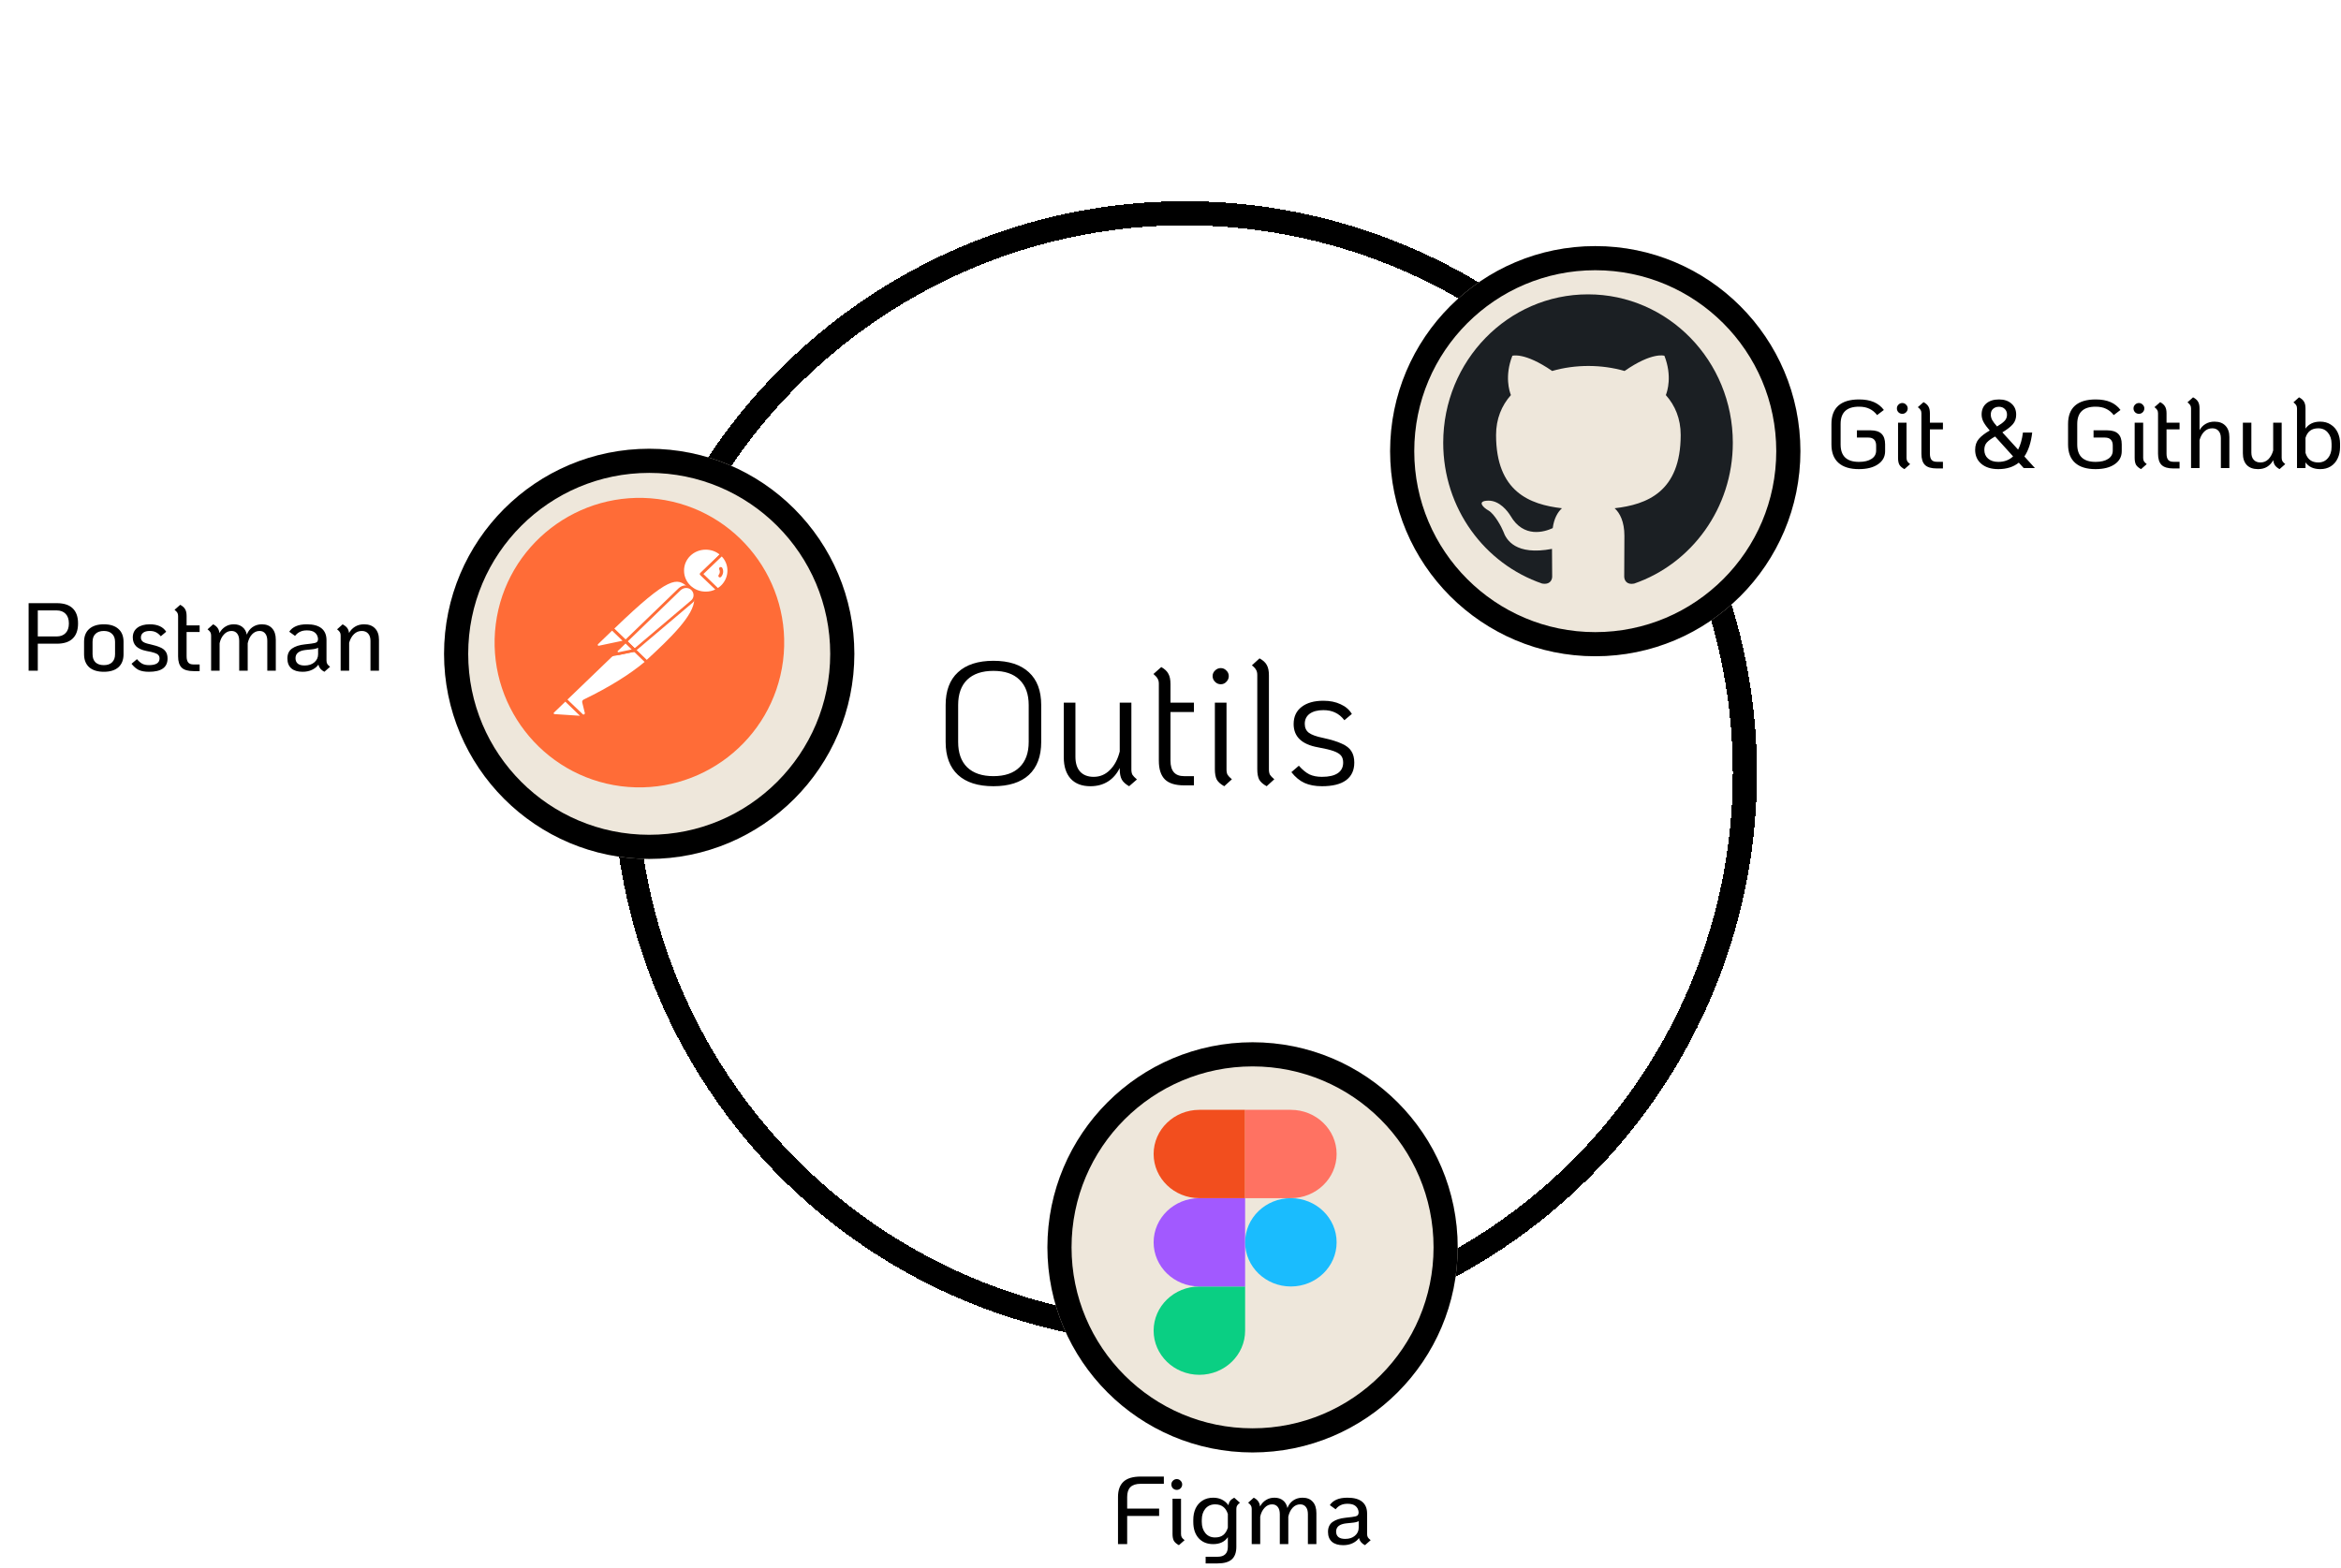 <svg width="485" height="325" viewBox="0 0 485 325" fill="none" xmlns="http://www.w3.org/2000/svg">
<g filter="url(#filter0_d_146_38)">
<circle cx="240.5" cy="154.201" r="116" stroke="black" stroke-width="5" shape-rendering="crispEdges"/>
</g>
<g filter="url(#filter1_d_146_38)">
<circle cx="132.5" cy="133.5" r="42.5" fill="#EEE7DB"/>
<circle cx="132.5" cy="133.5" r="40" stroke="black" stroke-width="5"/>
</g>
<path d="M162.224 136.986C164.323 120.549 152.715 105.522 136.308 103.422C119.901 101.323 104.814 112.931 102.714 129.338C100.615 145.745 112.223 160.802 128.63 162.932C145.067 165.031 160.094 153.423 162.224 136.986Z" fill="#FF6C37"/>
<path d="M142.907 121.599L130.37 133.705L126.835 130.291C139.164 118.386 140.382 119.419 142.907 121.599Z" fill="white"/>
<path d="M130.37 133.991C130.281 133.991 130.222 133.963 130.162 133.905L126.597 130.492C126.479 130.377 126.479 130.205 126.597 130.09C139.134 117.984 140.441 119.132 143.085 121.427C143.145 121.484 143.174 121.541 143.174 121.628C143.174 121.714 143.145 121.771 143.085 121.828L130.549 133.905C130.519 133.963 130.43 133.991 130.37 133.991ZM127.251 130.291L130.37 133.303L142.461 121.628C140.263 119.734 138.778 119.16 127.251 130.291Z" fill="#FF6C37"/>
<path d="M133.965 137.176L130.549 133.877L143.085 121.771C146.442 125.041 141.422 130.348 133.965 137.176Z" fill="white"/>
<path d="M133.965 137.462C133.876 137.462 133.816 137.434 133.757 137.376L130.341 134.077C130.281 134.02 130.281 133.963 130.281 133.877C130.281 133.791 130.311 133.733 130.37 133.676L142.907 121.57C143.026 121.455 143.204 121.455 143.323 121.57C144.095 122.259 144.511 123.234 144.482 124.238C144.422 127.422 140.679 131.467 134.203 137.376C134.113 137.434 134.024 137.462 133.965 137.462ZM130.964 133.877C132.866 135.741 133.668 136.487 133.965 136.774C138.956 132.184 143.798 127.48 143.828 124.238C143.858 123.492 143.561 122.746 143.056 122.173L130.964 133.877Z" fill="#FF6C37"/>
<path d="M126.894 130.377L129.42 132.815C129.479 132.873 129.479 132.93 129.42 132.988C129.39 133.016 129.39 133.016 129.36 133.016L124.132 134.106C123.864 134.135 123.627 133.963 123.567 133.705C123.537 133.561 123.597 133.418 123.686 133.332L126.716 130.406C126.776 130.348 126.865 130.32 126.894 130.377Z" fill="white"/>
<path d="M124.042 134.393C123.597 134.393 123.27 134.049 123.27 133.619C123.27 133.418 123.359 133.217 123.508 133.074L126.538 130.147C126.716 130.004 126.954 130.004 127.132 130.147L129.657 132.586C129.836 132.729 129.836 132.987 129.657 133.16C129.598 133.217 129.538 133.246 129.449 133.274L124.221 134.364C124.161 134.364 124.102 134.393 124.042 134.393ZM126.805 130.693L123.894 133.504C123.834 133.561 123.805 133.647 123.864 133.733C123.894 133.819 123.983 133.848 124.072 133.819L128.974 132.787L126.805 130.693Z" fill="#FF6C37"/>
<path d="M149.532 114.886C147.631 113.108 144.571 113.165 142.729 115.03C140.887 116.894 140.946 119.82 142.877 121.599C144.452 123.062 146.829 123.32 148.7 122.23L145.313 118.96L149.532 114.886Z" fill="white"/>
<path d="M146.205 123.177C143.382 123.177 141.095 120.968 141.095 118.243C141.095 115.517 143.382 113.309 146.205 113.309C147.512 113.309 148.789 113.796 149.74 114.686C149.799 114.743 149.829 114.8 149.829 114.886C149.829 114.972 149.799 115.03 149.74 115.087L145.729 118.96L148.878 122.001C148.997 122.115 148.997 122.287 148.878 122.402C148.849 122.431 148.849 122.431 148.819 122.46C148.047 122.919 147.126 123.177 146.205 123.177ZM146.205 113.911C143.709 113.911 141.689 115.862 141.719 118.271C141.719 120.681 143.739 122.632 146.234 122.603C146.918 122.603 147.601 122.46 148.225 122.144L145.105 119.161C145.046 119.103 145.016 119.046 145.016 118.96C145.016 118.874 145.046 118.816 145.105 118.759L149.086 114.915C148.284 114.255 147.274 113.911 146.205 113.911Z" fill="#FF6C37"/>
<path d="M149.621 114.972L149.562 114.915L145.313 118.96L148.67 122.201C148.997 122.001 149.324 121.771 149.591 121.513C151.493 119.706 151.493 116.78 149.621 114.972Z" fill="white"/>
<path d="M148.7 122.517C148.611 122.517 148.552 122.488 148.492 122.431L145.105 119.161C145.046 119.103 145.016 119.046 145.016 118.96C145.016 118.874 145.046 118.816 145.105 118.759L149.324 114.686C149.443 114.571 149.621 114.571 149.74 114.686L149.829 114.743C151.819 116.665 151.819 119.763 149.859 121.714C149.562 122.001 149.235 122.259 148.878 122.46C148.789 122.488 148.73 122.517 148.7 122.517ZM145.729 118.96L148.73 121.857C148.968 121.714 149.205 121.513 149.383 121.341C151.077 119.706 151.166 117.038 149.532 115.317L145.729 118.96Z" fill="#FF6C37"/>
<path d="M143.412 122.115C142.699 121.427 141.541 121.427 140.828 122.115L129.628 132.93L131.499 134.737L143.353 124.697C144.125 124.066 144.185 122.947 143.531 122.201C143.472 122.173 143.442 122.144 143.412 122.115Z" fill="white"/>
<path d="M131.469 135.024C131.38 135.024 131.321 134.996 131.262 134.938L129.39 133.131C129.271 133.016 129.271 132.844 129.39 132.729L140.59 121.915C141.422 121.111 142.759 121.111 143.59 121.915C144.422 122.718 144.422 124.009 143.59 124.812C143.561 124.841 143.531 124.869 143.501 124.898L131.648 134.938C131.618 134.996 131.559 135.024 131.469 135.024ZM130.043 132.93L131.499 134.336L143.145 124.468C143.798 123.951 143.858 123.005 143.323 122.374C142.788 121.743 141.808 121.685 141.154 122.202C141.125 122.23 141.095 122.259 141.035 122.288L130.043 132.93Z" fill="#FF6C37"/>
<path d="M121.042 145.237C120.923 145.294 120.864 145.409 120.893 145.523L121.398 147.589C121.517 147.876 121.339 148.22 121.012 148.306C120.775 148.392 120.507 148.306 120.359 148.134L117.091 145.007L127.756 134.709L131.44 134.766L133.935 137.176C133.341 137.663 129.746 141.02 121.042 145.237Z" fill="white"/>
<path d="M120.804 148.593C120.567 148.593 120.329 148.507 120.18 148.335L116.942 145.208C116.883 145.151 116.853 145.093 116.853 145.007C116.853 144.921 116.883 144.864 116.942 144.806L127.607 134.508C127.667 134.451 127.756 134.422 127.815 134.422L131.499 134.479C131.588 134.479 131.648 134.508 131.707 134.565L134.203 136.975C134.262 137.032 134.292 137.118 134.292 137.204C134.292 137.291 134.262 137.348 134.173 137.405L133.965 137.577C130.816 140.245 126.538 142.913 121.22 145.466L121.725 147.503C121.814 147.876 121.636 148.277 121.28 148.478C121.101 148.564 120.953 148.593 120.804 148.593ZM117.536 145.007L120.596 147.933C120.685 148.077 120.864 148.134 121.012 148.048C121.161 147.962 121.22 147.79 121.131 147.646L120.626 145.581C120.567 145.323 120.685 145.093 120.923 144.978C126.181 142.425 130.43 139.786 133.549 137.176L131.351 135.053L127.934 134.996L117.536 145.007Z" fill="#FF6C37"/>
<path d="M114.566 147.474L117.12 145.007L120.923 148.679L114.863 148.277C114.595 148.249 114.417 148.019 114.447 147.761C114.447 147.646 114.476 147.531 114.566 147.474Z" fill="white"/>
<path d="M120.923 148.937L114.833 148.536C114.387 148.507 114.09 148.134 114.12 147.704C114.15 147.531 114.209 147.359 114.358 147.245L116.913 144.778C117.031 144.663 117.21 144.663 117.328 144.778L121.131 148.449C121.22 148.536 121.25 148.65 121.19 148.765C121.131 148.88 121.042 148.937 120.923 148.937ZM117.12 145.409L114.774 147.675C114.684 147.732 114.684 147.876 114.774 147.933C114.803 147.962 114.833 147.99 114.892 147.99L120.151 148.335L117.12 145.409Z" fill="#FF6C37"/>
<path d="M126.716 136.028C126.538 136.028 126.419 135.885 126.419 135.741C126.419 135.655 126.449 135.598 126.508 135.541L129.39 132.758C129.509 132.643 129.687 132.643 129.806 132.758L131.677 134.565C131.767 134.651 131.796 134.737 131.767 134.852C131.737 134.938 131.648 135.024 131.529 135.053L126.776 136.028C126.746 136.028 126.716 136.028 126.716 136.028ZM129.598 133.36L127.637 135.254L130.846 134.594L129.598 133.36Z" fill="#FF6C37"/>
<path d="M131.44 134.766L128.172 135.454C127.934 135.512 127.697 135.368 127.637 135.139C127.607 134.995 127.637 134.852 127.756 134.737L129.568 132.987L131.44 134.766Z" fill="white"/>
<path d="M128.112 135.741C127.697 135.741 127.37 135.426 127.37 135.024C127.37 134.823 127.459 134.651 127.578 134.508L129.39 132.758C129.509 132.643 129.687 132.643 129.806 132.758L131.677 134.565C131.767 134.651 131.796 134.737 131.767 134.852C131.737 134.938 131.648 135.024 131.529 135.053L128.261 135.741C128.202 135.741 128.142 135.741 128.112 135.741ZM129.598 133.36L127.994 134.91C127.934 134.967 127.934 135.024 127.964 135.082C127.994 135.139 128.053 135.168 128.142 135.168L130.875 134.594L129.598 133.36Z" fill="#FF6C37"/>
<path d="M149.651 117.726C149.591 117.554 149.383 117.468 149.205 117.526C149.027 117.583 148.938 117.784 148.997 117.956C148.997 117.985 149.027 118.013 149.027 118.042C149.205 118.386 149.146 118.817 148.908 119.132C148.789 119.276 148.819 119.476 148.938 119.591C149.086 119.706 149.294 119.677 149.413 119.534C149.859 118.989 149.948 118.3 149.651 117.726Z" fill="#FF6C37"/>
<g filter="url(#filter2_d_146_38)">
<circle cx="257.5" cy="256.5" r="42.5" fill="#EEE7DB"/>
<circle cx="257.5" cy="256.5" r="40" stroke="black" stroke-width="5"/>
</g>
<g clip-path="url(#clip0_146_38)">
<path d="M248.482 284.913C253.714 284.913 257.96 280.813 257.96 275.761V266.609H248.482C243.25 266.609 239.004 270.709 239.004 275.761C239.004 280.813 243.25 284.913 248.482 284.913Z" fill="#0ACF83"/>
<path d="M239.004 257.456C239.004 252.404 243.25 248.304 248.482 248.304H257.96V266.609H248.482C243.25 266.609 239.004 262.508 239.004 257.456Z" fill="#A259FF"/>
<path d="M239.004 239.152C239.004 234.1 243.25 230 248.482 230H257.96V248.304H248.482C243.25 248.304 239.004 244.204 239.004 239.152Z" fill="#F24E1E"/>
<path d="M257.96 230H267.438C272.67 230 276.916 234.1 276.916 239.152C276.916 244.204 272.67 248.304 267.438 248.304H257.96V230Z" fill="#FF7262"/>
<path d="M276.916 257.456C276.916 262.508 272.67 266.609 267.438 266.609C262.206 266.609 257.96 262.508 257.96 257.456C257.96 252.404 262.206 248.304 267.438 248.304C272.67 248.304 276.916 252.404 276.916 257.456Z" fill="#1ABCFE"/>
</g>
<g filter="url(#filter3_d_146_38)">
<path d="M371 91.5C371 114.972 351.972 134 328.5 134C305.028 134 286 114.972 286 91.5C286 68.028 305.028 49 328.5 49C351.972 49 371 68.028 371 91.5Z" fill="#EEE7DB"/>
<path d="M368.5 91.5C368.5 113.591 350.591 131.5 328.5 131.5C306.409 131.5 288.5 113.591 288.5 91.5C288.5 69.409 306.409 51.5 328.5 51.5C350.591 51.5 368.5 69.409 368.5 91.5Z" stroke="black" stroke-width="5"/>
</g>
<path fill-rule="evenodd" clip-rule="evenodd" d="M329 61C312.425 61 299 74.765 299 91.759C299 105.37 307.587 116.866 319.512 120.941C321.012 121.21 321.575 120.288 321.575 119.48C321.575 118.75 321.538 116.327 321.538 113.751C314 115.174 312.05 111.867 311.45 110.137C311.113 109.253 309.65 106.523 308.375 105.793C307.325 105.216 305.825 103.793 308.337 103.755C310.7 103.716 312.387 105.985 312.95 106.908C315.65 111.56 319.963 110.253 321.688 109.445C321.95 107.446 322.737 106.1 323.6 105.331C316.925 104.562 309.95 101.909 309.95 90.144C309.95 86.799 311.113 84.031 313.025 81.877C312.725 81.109 311.675 77.956 313.325 73.727C313.325 73.727 315.837 72.919 321.575 76.879C323.975 76.187 326.525 75.841 329.075 75.841C331.625 75.841 334.175 76.187 336.575 76.879C342.312 72.881 344.825 73.727 344.825 73.727C346.475 77.956 345.425 81.109 345.125 81.877C347.038 84.031 348.2 86.76 348.2 90.144C348.2 101.948 341.188 104.562 334.513 105.331C335.6 106.292 336.538 108.138 336.538 111.022C336.538 115.136 336.5 118.442 336.5 119.48C336.5 120.288 337.062 121.249 338.562 120.941C350.413 116.866 359 105.331 359 91.759C359 74.765 345.575 61 329 61Z" fill="#1B1F23"/>
<path d="M205.814 162.935C202.622 162.935 200.174 162.155 198.47 160.595C196.766 159.011 195.914 156.731 195.914 153.755V146.123C195.914 143.147 196.766 140.879 198.47 139.319C200.174 137.735 202.622 136.943 205.814 136.943C209.006 136.943 211.454 137.735 213.158 139.319C214.862 140.879 215.714 143.147 215.714 146.123V153.755C215.714 156.731 214.862 159.011 213.158 160.595C211.454 162.155 209.006 162.935 205.814 162.935ZM205.814 160.847C208.166 160.847 209.966 160.235 211.214 159.011C212.486 157.787 213.122 156.035 213.122 153.755V146.123C213.122 143.843 212.486 142.091 211.214 140.867C209.966 139.643 208.166 139.031 205.814 139.031C203.462 139.031 201.65 139.643 200.378 140.867C199.13 142.091 198.506 143.843 198.506 146.123V153.755C198.506 156.035 199.13 157.787 200.378 159.011C201.65 160.235 203.462 160.847 205.814 160.847ZM234.395 159.479C234.395 159.911 234.467 160.271 234.611 160.559C234.779 160.823 235.091 161.147 235.547 161.531L233.927 162.935C233.207 162.527 232.703 162.071 232.415 161.567C232.127 161.039 231.983 160.319 231.983 159.407V159.155C231.383 160.379 230.567 161.315 229.535 161.963C228.503 162.611 227.291 162.935 225.899 162.935C224.147 162.935 222.791 162.419 221.831 161.387C220.871 160.331 220.391 158.855 220.391 156.959V145.619H222.803V156.815C222.803 158.159 223.127 159.191 223.775 159.911C224.447 160.631 225.383 160.991 226.583 160.991C227.879 160.991 228.995 160.523 229.931 159.587C230.891 158.651 231.575 157.367 231.983 155.735V145.619H234.395V159.479ZM242.496 147.563V157.643C242.496 159.779 243.432 160.847 245.304 160.847H247.356V162.755H245.304C243.504 162.755 242.184 162.347 241.344 161.531C240.504 160.691 240.084 159.395 240.084 157.643V141.695C240.084 141.263 240 140.915 239.832 140.651C239.688 140.363 239.4 140.039 238.968 139.679L240.588 138.239C241.308 138.647 241.8 139.115 242.064 139.643C242.352 140.147 242.496 140.855 242.496 141.767V145.619H247.356V147.563H242.496ZM252.917 141.803C252.461 141.803 252.065 141.635 251.729 141.299C251.393 140.963 251.225 140.567 251.225 140.111C251.225 139.655 251.393 139.271 251.729 138.959C252.065 138.623 252.461 138.455 252.917 138.455C253.373 138.455 253.757 138.623 254.069 138.959C254.405 139.271 254.573 139.655 254.573 140.111C254.573 140.567 254.405 140.963 254.069 141.299C253.757 141.635 253.373 141.803 252.917 141.803ZM253.637 162.935C252.893 162.527 252.377 162.071 252.089 161.567C251.825 161.039 251.693 160.319 251.693 159.407V145.619H254.105V159.479C254.105 159.911 254.177 160.271 254.321 160.559C254.489 160.823 254.789 161.135 255.221 161.495L253.637 162.935ZM262.423 162.935C261.679 162.527 261.163 162.071 260.875 161.567C260.611 161.039 260.479 160.319 260.479 159.407V139.895C260.479 139.439 260.395 139.079 260.227 138.815C260.083 138.527 259.795 138.215 259.363 137.879L260.947 136.439C261.691 136.847 262.195 137.315 262.459 137.843C262.747 138.347 262.891 139.055 262.891 139.967V159.479C262.891 159.911 262.963 160.271 263.107 160.559C263.275 160.823 263.575 161.135 264.007 161.495L262.423 162.935ZM273.88 162.935C272.464 162.935 271.252 162.707 270.244 162.251C269.26 161.795 268.36 161.051 267.544 160.019L269.092 158.687C269.836 159.527 270.568 160.127 271.288 160.487C272.008 160.823 272.872 160.991 273.88 160.991C275.32 160.991 276.412 160.739 277.156 160.235C277.9 159.731 278.272 158.999 278.272 158.039C278.272 157.439 278.128 156.959 277.84 156.599C277.552 156.239 277.048 155.927 276.328 155.663C275.608 155.399 274.516 155.135 273.052 154.871C269.692 154.271 268.012 152.663 268.012 150.047C268.012 148.535 268.552 147.359 269.632 146.519C270.736 145.655 272.248 145.223 274.168 145.223C275.536 145.223 276.724 145.463 277.732 145.943C278.764 146.399 279.544 147.071 280.072 147.959L278.524 149.255C277.972 148.535 277.336 148.007 276.616 147.671C275.92 147.335 275.104 147.167 274.168 147.167C272.968 147.167 272.02 147.419 271.324 147.923C270.652 148.427 270.316 149.123 270.316 150.011C270.316 150.803 270.592 151.415 271.144 151.847C271.72 152.279 272.716 152.639 274.132 152.927C275.788 153.287 277.072 153.683 277.984 154.115C278.92 154.523 279.58 155.039 279.964 155.663C280.372 156.287 280.576 157.079 280.576 158.039C280.576 159.647 280 160.871 278.848 161.711C277.72 162.527 276.064 162.935 273.88 162.935Z" fill="black"/>
<path d="M5.93 125H11.77C13.223 125 14.316 125.353 15.05 126.06C15.796 126.767 16.17 127.813 16.17 129.2C16.17 130.587 15.796 131.633 15.05 132.34C14.316 133.047 13.223 133.4 11.77 133.4H7.83V139H5.93V125ZM11.71 131.9C12.51 131.9 13.136 131.667 13.59 131.2C14.043 130.733 14.27 130.067 14.27 129.2C14.27 128.333 14.043 127.667 13.59 127.2C13.136 126.733 12.51 126.5 11.71 126.5H7.83V131.9H11.71ZM21.516 139.22C20.21 139.22 19.196 138.907 18.476 138.28C17.77 137.64 17.416 136.74 17.416 135.58V133.02C17.416 131.86 17.77 130.967 18.476 130.34C19.196 129.7 20.21 129.38 21.516 129.38C22.823 129.38 23.83 129.7 24.536 130.34C25.243 130.967 25.596 131.86 25.596 133.02V135.58C25.596 136.74 25.243 137.64 24.536 138.28C23.83 138.907 22.823 139.22 21.516 139.22ZM21.516 137.84C22.25 137.84 22.816 137.647 23.216 137.26C23.63 136.86 23.836 136.3 23.836 135.58V133.02C23.836 132.3 23.63 131.747 23.216 131.36C22.816 130.96 22.25 130.76 21.516 130.76C20.77 130.76 20.19 130.96 19.776 131.36C19.376 131.747 19.176 132.3 19.176 133.02V135.58C19.176 136.3 19.376 136.86 19.776 137.26C20.19 137.647 20.77 137.84 21.516 137.84ZM30.872 139.22C29.992 139.22 29.279 139.093 28.732 138.84C28.199 138.573 27.706 138.147 27.252 137.56L28.372 136.6C28.759 137.053 29.132 137.373 29.492 137.56C29.866 137.747 30.326 137.84 30.872 137.84C32.325 137.84 33.052 137.38 33.052 136.46C33.052 136.167 32.972 135.933 32.812 135.76C32.666 135.573 32.399 135.42 32.012 135.3C31.639 135.167 31.072 135.033 30.312 134.9C29.379 134.713 28.679 134.393 28.212 133.94C27.745 133.473 27.512 132.86 27.512 132.1C27.512 131.247 27.826 130.58 28.452 130.1C29.079 129.62 29.939 129.38 31.032 129.38C32.645 129.38 33.779 129.893 34.432 130.92L33.312 131.86C32.992 131.473 32.652 131.193 32.292 131.02C31.945 130.847 31.526 130.76 31.032 130.76C30.445 130.76 29.992 130.88 29.672 131.12C29.352 131.36 29.192 131.693 29.192 132.12C29.192 132.507 29.346 132.807 29.652 133.02C29.959 133.22 30.445 133.387 31.112 133.52C31.992 133.72 32.685 133.933 33.192 134.16C33.699 134.373 34.079 134.667 34.332 135.04C34.586 135.4 34.712 135.88 34.712 136.48C34.712 138.307 33.432 139.22 30.872 139.22ZM38.659 130.98V136.02C38.659 136.593 38.773 137.02 38.999 137.3C39.226 137.567 39.586 137.7 40.079 137.7H41.359V139.08H40.079C38.946 139.08 38.133 138.84 37.639 138.36C37.146 137.88 36.899 137.1 36.899 136.02V127.66C36.899 127.38 36.846 127.153 36.739 126.98C36.633 126.793 36.439 126.593 36.159 126.38L37.339 125.34C37.833 125.607 38.173 125.913 38.359 126.26C38.559 126.593 38.659 127.06 38.659 127.66V129.6H41.359V130.98H38.659ZM54.258 129.38C55.178 129.38 55.884 129.66 56.378 130.22C56.884 130.767 57.138 131.553 57.138 132.58V139H55.378V132.8C55.378 132.147 55.238 131.647 54.958 131.3C54.678 130.94 54.284 130.76 53.778 130.76C53.178 130.76 52.658 130.993 52.218 131.46C51.791 131.913 51.491 132.527 51.318 133.3V139H49.558V132.8C49.558 132.147 49.418 131.647 49.138 131.3C48.858 130.94 48.464 130.76 47.958 130.76C47.358 130.76 46.838 131 46.398 131.48C45.958 131.947 45.658 132.553 45.498 133.3V139H43.738V131.7C43.738 131.42 43.684 131.193 43.578 131.02C43.471 130.833 43.278 130.633 42.998 130.42L44.158 129.38C44.958 129.78 45.391 130.387 45.458 131.2C45.778 130.613 46.191 130.167 46.698 129.86C47.204 129.54 47.784 129.38 48.438 129.38C49.171 129.38 49.764 129.567 50.218 129.94C50.684 130.3 50.991 130.827 51.138 131.52C51.378 130.867 51.771 130.347 52.318 129.96C52.878 129.573 53.524 129.38 54.258 129.38ZM67.643 136.9C67.643 137.18 67.696 137.413 67.803 137.6C67.91 137.773 68.103 137.967 68.383 138.18L67.203 139.22C66.523 138.873 66.11 138.38 65.963 137.74C65.643 138.193 65.196 138.553 64.623 138.82C64.063 139.087 63.416 139.22 62.683 139.22C61.683 139.22 60.91 138.987 60.363 138.52C59.816 138.04 59.543 137.353 59.543 136.46C59.543 135.54 59.863 134.853 60.503 134.4C61.143 133.947 62.023 133.66 63.143 133.54L64.503 133.38C65.076 133.313 65.45 133.213 65.623 133.08C65.81 132.933 65.896 132.687 65.883 132.34C65.83 131.82 65.616 131.407 65.243 131.1C64.883 130.793 64.33 130.64 63.583 130.64C63.036 130.64 62.57 130.733 62.183 130.92C61.796 131.093 61.443 131.38 61.123 131.78L59.923 130.92C60.256 130.413 60.716 130.033 61.303 129.78C61.903 129.513 62.663 129.38 63.583 129.38C64.93 129.38 65.943 129.66 66.623 130.22C67.303 130.78 67.643 131.593 67.643 132.66V136.9ZM63.103 137.92C63.943 137.92 64.616 137.7 65.123 137.26C65.643 136.82 65.903 136.26 65.903 135.58V134.24C65.596 134.413 65.123 134.527 64.483 134.58L63.303 134.7C61.916 134.86 61.223 135.427 61.223 136.4C61.223 136.893 61.383 137.273 61.703 137.54C62.023 137.793 62.49 137.92 63.103 137.92ZM75.434 129.38C76.407 129.38 77.16 129.66 77.694 130.22C78.24 130.78 78.514 131.567 78.514 132.58V139H76.754V132.8C76.754 132.16 76.594 131.66 76.274 131.3C75.954 130.94 75.514 130.76 74.954 130.76C74.327 130.76 73.787 130.98 73.334 131.42C72.88 131.86 72.547 132.453 72.334 133.2V139H70.574V131.7C70.574 131.42 70.52 131.193 70.414 131.02C70.307 130.833 70.114 130.633 69.834 130.42L70.994 129.38C71.42 129.62 71.734 129.873 71.934 130.14C72.134 130.407 72.26 130.753 72.314 131.18C72.62 130.62 73.04 130.18 73.574 129.86C74.107 129.54 74.727 129.38 75.434 129.38Z" fill="black"/>
<path d="M385.111 97.22C383.271 97.22 381.865 96.787 380.891 95.92C379.918 95.053 379.431 93.787 379.431 92.12V87.86C379.431 86.18 379.911 84.913 380.871 84.06C381.845 83.207 383.271 82.78 385.151 82.78C386.351 82.78 387.371 82.96 388.211 83.32C389.051 83.68 389.745 84.227 390.291 84.96L388.891 86.02C388.438 85.433 387.911 85 387.311 84.72C386.725 84.427 385.998 84.28 385.131 84.28C382.598 84.28 381.331 85.473 381.331 87.86V92.12C381.331 94.52 382.598 95.72 385.131 95.72C386.238 95.72 387.105 95.513 387.731 95.1C388.371 94.687 388.691 94.113 388.691 93.38V92.32C388.691 91.787 388.551 91.38 388.271 91.1C388.005 90.82 387.605 90.68 387.071 90.68H384.711V89.18H387.551C388.565 89.18 389.318 89.42 389.811 89.9C390.305 90.38 390.551 91.113 390.551 92.1V93.5C390.551 94.647 390.058 95.553 389.071 96.22C388.098 96.887 386.778 97.22 385.111 97.22ZM394.111 85.76C393.804 85.76 393.537 85.653 393.311 85.44C393.097 85.213 392.991 84.947 392.991 84.64C392.991 84.333 393.097 84.073 393.311 83.86C393.537 83.633 393.804 83.52 394.111 83.52C394.417 83.52 394.677 83.633 394.891 83.86C395.117 84.073 395.231 84.333 395.231 84.64C395.231 84.947 395.117 85.213 394.891 85.44C394.677 85.653 394.417 85.76 394.111 85.76ZM394.551 97.22C394.057 96.953 393.711 96.653 393.511 96.32C393.324 95.973 393.231 95.5 393.231 94.9V87.6H394.991V94.9C394.991 95.18 395.044 95.413 395.151 95.6C395.257 95.773 395.451 95.967 395.731 96.18L394.551 97.22ZM399.831 88.98V94.02C399.831 94.593 399.945 95.02 400.171 95.3C400.398 95.567 400.758 95.7 401.251 95.7H402.531V97.08H401.251C400.118 97.08 399.305 96.84 398.811 96.36C398.318 95.88 398.071 95.1 398.071 94.02V85.66C398.071 85.38 398.018 85.153 397.911 84.98C397.805 84.793 397.611 84.593 397.331 84.38L398.511 83.34C399.005 83.607 399.345 83.913 399.531 84.26C399.731 84.593 399.831 85.06 399.831 85.66V87.6H402.531V88.98H399.831ZM419.265 97L418.245 95.88C417.139 96.773 415.725 97.22 414.005 97.22C412.539 97.22 411.372 96.86 410.505 96.14C409.639 95.42 409.205 94.447 409.205 93.22C409.205 92.3 409.459 91.547 409.965 90.96C410.485 90.36 411.239 89.78 412.225 89.22C411.665 88.58 411.245 88.007 410.965 87.5C410.685 86.993 410.545 86.46 410.545 85.9C410.545 84.94 410.865 84.18 411.505 83.62C412.159 83.06 413.039 82.78 414.145 82.78C415.225 82.78 416.085 83.067 416.725 83.64C417.379 84.2 417.705 84.967 417.705 85.94C417.705 86.713 417.479 87.367 417.025 87.9C416.585 88.42 415.859 88.987 414.845 89.6L418.105 93.18C418.599 92.22 418.932 91.04 419.105 89.64H421.025C420.785 91.707 420.245 93.36 419.405 94.6L421.585 97H419.265ZM414.145 84.3C413.639 84.3 413.225 84.447 412.905 84.74C412.599 85.02 412.445 85.407 412.445 85.9C412.445 86.313 412.545 86.7 412.745 87.06C412.945 87.42 413.279 87.86 413.745 88.38C414.465 87.953 414.985 87.567 415.305 87.22C415.639 86.873 415.805 86.447 415.805 85.94C415.805 85.447 415.652 85.053 415.345 84.76C415.039 84.453 414.639 84.3 414.145 84.3ZM414.005 95.72C415.245 95.72 416.265 95.34 417.065 94.58L413.345 90.46C412.585 90.873 412.019 91.28 411.645 91.68C411.285 92.067 411.105 92.58 411.105 93.22C411.105 93.98 411.365 94.587 411.885 95.04C412.405 95.493 413.112 95.72 414.005 95.72ZM434.135 97.22C432.295 97.22 430.888 96.787 429.915 95.92C428.942 95.053 428.455 93.787 428.455 92.12V87.86C428.455 86.18 428.935 84.913 429.895 84.06C430.868 83.207 432.295 82.78 434.175 82.78C435.375 82.78 436.395 82.96 437.235 83.32C438.075 83.68 438.768 84.227 439.315 84.96L437.915 86.02C437.462 85.433 436.935 85 436.335 84.72C435.748 84.427 435.022 84.28 434.155 84.28C431.622 84.28 430.355 85.473 430.355 87.86V92.12C430.355 94.52 431.622 95.72 434.155 95.72C435.262 95.72 436.128 95.513 436.755 95.1C437.395 94.687 437.715 94.113 437.715 93.38V92.32C437.715 91.787 437.575 91.38 437.295 91.1C437.028 90.82 436.628 90.68 436.095 90.68H433.735V89.18H436.575C437.588 89.18 438.342 89.42 438.835 89.9C439.328 90.38 439.575 91.113 439.575 92.1V93.5C439.575 94.647 439.082 95.553 438.095 96.22C437.122 96.887 435.802 97.22 434.135 97.22ZM443.134 85.76C442.828 85.76 442.561 85.653 442.334 85.44C442.121 85.213 442.014 84.947 442.014 84.64C442.014 84.333 442.121 84.073 442.334 83.86C442.561 83.633 442.828 83.52 443.134 83.52C443.441 83.52 443.701 83.633 443.914 83.86C444.141 84.073 444.254 84.333 444.254 84.64C444.254 84.947 444.141 85.213 443.914 85.44C443.701 85.653 443.441 85.76 443.134 85.76ZM443.574 97.22C443.081 96.953 442.734 96.653 442.534 96.32C442.348 95.973 442.254 95.5 442.254 94.9V87.6H444.014V94.9C444.014 95.18 444.068 95.413 444.174 95.6C444.281 95.773 444.474 95.967 444.754 96.18L443.574 97.22ZM448.855 88.98V94.02C448.855 94.593 448.968 95.02 449.195 95.3C449.421 95.567 449.781 95.7 450.275 95.7H451.555V97.08H450.275C449.141 97.08 448.328 96.84 447.835 96.36C447.341 95.88 447.095 95.1 447.095 94.02V85.66C447.095 85.38 447.041 85.153 446.935 84.98C446.828 84.793 446.635 84.593 446.355 84.38L447.535 83.34C448.028 83.607 448.368 83.913 448.555 84.26C448.755 84.593 448.855 85.06 448.855 85.66V87.6H451.555V88.98H448.855ZM458.793 87.38C459.766 87.38 460.52 87.66 461.053 88.22C461.6 88.78 461.873 89.567 461.873 90.58V97H460.113V90.8C460.113 90.16 459.953 89.66 459.633 89.3C459.326 88.94 458.893 88.76 458.333 88.76C457.693 88.76 457.146 88.98 456.693 89.42C456.24 89.86 455.906 90.453 455.693 91.2V97H453.933V84.66C453.933 84.38 453.88 84.153 453.773 83.98C453.666 83.793 453.473 83.593 453.193 83.38L454.353 82.34C454.86 82.607 455.206 82.913 455.393 83.26C455.593 83.593 455.693 84.06 455.693 84.66V89.16C456 88.6 456.413 88.167 456.933 87.86C457.466 87.54 458.086 87.38 458.793 87.38ZM472.71 94.88C472.71 95.16 472.763 95.393 472.87 95.58C472.976 95.753 473.17 95.953 473.45 96.18L472.27 97.22C471.843 96.98 471.53 96.72 471.33 96.44C471.13 96.16 471.01 95.8 470.97 95.36C470.65 95.947 470.223 96.407 469.69 96.74C469.17 97.06 468.543 97.22 467.81 97.22C466.81 97.22 466.036 96.94 465.49 96.38C464.943 95.807 464.67 94.993 464.67 93.94V87.6H466.43V93.8C466.43 94.44 466.596 94.94 466.93 95.3C467.263 95.66 467.723 95.84 468.31 95.84C468.95 95.84 469.496 95.62 469.95 95.18C470.403 94.727 470.736 94.12 470.95 93.36V87.6H472.71V94.88ZM480.706 97.22C479.319 97.22 478.299 96.753 477.646 95.82V97H475.886V84.68C475.886 84.387 475.833 84.153 475.726 83.98C475.633 83.807 475.439 83.607 475.146 83.38L476.306 82.34C476.813 82.607 477.159 82.913 477.346 83.26C477.546 83.593 477.646 84.067 477.646 84.68V88.82C478.326 87.86 479.339 87.38 480.686 87.38C481.526 87.38 482.253 87.58 482.866 87.98C483.493 88.367 483.973 88.907 484.306 89.6C484.639 90.293 484.806 91.087 484.806 91.98V92.62C484.806 93.513 484.639 94.307 484.306 95C483.986 95.693 483.513 96.24 482.886 96.64C482.273 97.027 481.546 97.22 480.706 97.22ZM480.286 95.84C481.126 95.84 481.793 95.54 482.286 94.94C482.793 94.34 483.046 93.567 483.046 92.62V91.98C483.046 91.033 482.793 90.26 482.286 89.66C481.793 89.06 481.126 88.76 480.286 88.76C478.926 88.76 478.046 89.42 477.646 90.74V93.86C478.046 95.18 478.926 95.84 480.286 95.84Z" fill="black"/>
<path d="M231.623 310.24C231.623 308.827 232.003 307.767 232.763 307.06C233.523 306.353 234.717 306 236.343 306H241.123V307.5H236.343C235.37 307.5 234.657 307.727 234.203 308.18C233.75 308.62 233.523 309.307 233.523 310.24V312.64H240.143V314.16H233.523V320H231.623V310.24ZM243.8 308.76C243.494 308.76 243.227 308.653 243 308.44C242.787 308.213 242.68 307.947 242.68 307.64C242.68 307.333 242.787 307.073 243 306.86C243.227 306.633 243.494 306.52 243.8 306.52C244.107 306.52 244.367 306.633 244.58 306.86C244.807 307.073 244.92 307.333 244.92 307.64C244.92 307.947 244.807 308.213 244.58 308.44C244.367 308.653 244.107 308.76 243.8 308.76ZM244.24 320.22C243.747 319.953 243.4 319.653 243.2 319.32C243.014 318.973 242.92 318.5 242.92 317.9V310.6H244.68V317.9C244.68 318.18 244.734 318.413 244.84 318.6C244.947 318.773 245.14 318.967 245.42 319.18L244.24 320.22ZM256.881 311.42C256.601 311.633 256.407 311.833 256.301 312.02C256.194 312.193 256.141 312.42 256.141 312.7V320.56C256.141 321.733 255.827 322.6 255.201 323.16C254.574 323.72 253.594 324 252.261 324H249.781V322.62H252.261C252.967 322.62 253.494 322.447 253.841 322.1C254.201 321.767 254.381 321.253 254.381 320.56V318.56C253.727 319.52 252.714 320 251.341 320C250.074 320 249.067 319.587 248.321 318.76C247.587 317.933 247.221 316.813 247.221 315.4V314.98C247.221 314.087 247.381 313.293 247.701 312.6C248.034 311.907 248.507 311.367 249.121 310.98C249.747 310.58 250.487 310.38 251.341 310.38C252.021 310.38 252.627 310.513 253.161 310.78C253.694 311.047 254.141 311.433 254.501 311.94C254.554 311.593 254.667 311.3 254.841 311.06C255.014 310.82 255.301 310.593 255.701 310.38L256.881 311.42ZM251.741 318.62C252.434 318.62 252.994 318.453 253.421 318.12C253.847 317.787 254.167 317.28 254.381 316.6V313.76C254.167 313.08 253.841 312.58 253.401 312.26C252.974 311.927 252.421 311.76 251.741 311.76C250.901 311.76 250.227 312.06 249.721 312.66C249.227 313.26 248.981 314.033 248.981 314.98V315.4C248.981 316.347 249.227 317.12 249.721 317.72C250.214 318.32 250.887 318.62 251.741 318.62ZM269.846 310.38C270.766 310.38 271.472 310.66 271.966 311.22C272.472 311.767 272.726 312.553 272.726 313.58V320H270.966V313.8C270.966 313.147 270.826 312.647 270.546 312.3C270.266 311.94 269.872 311.76 269.366 311.76C268.766 311.76 268.246 311.993 267.806 312.46C267.379 312.913 267.079 313.527 266.906 314.3V320H265.146V313.8C265.146 313.147 265.006 312.647 264.726 312.3C264.446 311.94 264.052 311.76 263.546 311.76C262.946 311.76 262.426 312 261.986 312.48C261.546 312.947 261.246 313.553 261.086 314.3V320H259.326V312.7C259.326 312.42 259.272 312.193 259.166 312.02C259.059 311.833 258.866 311.633 258.586 311.42L259.746 310.38C260.546 310.78 260.979 311.387 261.046 312.2C261.366 311.613 261.779 311.167 262.286 310.86C262.792 310.54 263.372 310.38 264.026 310.38C264.759 310.38 265.352 310.567 265.806 310.94C266.272 311.3 266.579 311.827 266.726 312.52C266.966 311.867 267.359 311.347 267.906 310.96C268.466 310.573 269.112 310.38 269.846 310.38ZM283.231 317.9C283.231 318.18 283.284 318.413 283.391 318.6C283.498 318.773 283.691 318.967 283.971 319.18L282.791 320.22C282.111 319.873 281.698 319.38 281.551 318.74C281.231 319.193 280.784 319.553 280.211 319.82C279.651 320.087 279.004 320.22 278.271 320.22C277.271 320.22 276.498 319.987 275.951 319.52C275.404 319.04 275.131 318.353 275.131 317.46C275.131 316.54 275.451 315.853 276.091 315.4C276.731 314.947 277.611 314.66 278.731 314.54L280.091 314.38C280.664 314.313 281.038 314.213 281.211 314.08C281.398 313.933 281.484 313.687 281.471 313.34C281.418 312.82 281.204 312.407 280.831 312.1C280.471 311.793 279.918 311.64 279.171 311.64C278.624 311.64 278.158 311.733 277.771 311.92C277.384 312.093 277.031 312.38 276.711 312.78L275.511 311.92C275.844 311.413 276.304 311.033 276.891 310.78C277.491 310.513 278.251 310.38 279.171 310.38C280.518 310.38 281.531 310.66 282.211 311.22C282.891 311.78 283.231 312.593 283.231 313.66V317.9ZM278.691 318.92C279.531 318.92 280.204 318.7 280.711 318.26C281.231 317.82 281.491 317.26 281.491 316.58V315.24C281.184 315.413 280.711 315.527 280.071 315.58L278.891 315.7C277.504 315.86 276.811 316.427 276.811 317.4C276.811 317.893 276.971 318.273 277.291 318.54C277.611 318.793 278.078 318.92 278.691 318.92Z" fill="black"/>
<defs>
<filter id="filter0_d_146_38" x="119" y="33.701" width="253" height="253" filterUnits="userSpaceOnUse" color-interpolation-filters="sRGB">
<feFlood flood-opacity="0" result="BackgroundImageFix"/>
<feColorMatrix in="SourceAlpha" type="matrix" values="0 0 0 0 0 0 0 0 0 0 0 0 0 0 0 0 0 0 127 0" result="hardAlpha"/>
<feMorphology radius="4" operator="dilate" in="SourceAlpha" result="effect1_dropShadow_146_38"/>
<feOffset dx="5" dy="6"/>
<feGaussianBlur stdDeviation="2"/>
<feComposite in2="hardAlpha" operator="out"/>
<feColorMatrix type="matrix" values="0 0 0 0 0 0 0 0 0 0 0 0 0 0 0 0 0 0 0.25 0"/>
<feBlend mode="normal" in2="BackgroundImageFix" result="effect1_dropShadow_146_38"/>
<feBlend mode="normal" in="SourceGraphic" in2="effect1_dropShadow_146_38" result="shape"/>
</filter>
<filter id="filter1_d_146_38" x="88" y="89" width="93" height="93" filterUnits="userSpaceOnUse" color-interpolation-filters="sRGB">
<feFlood flood-opacity="0" result="BackgroundImageFix"/>
<feColorMatrix in="SourceAlpha" type="matrix" values="0 0 0 0 0 0 0 0 0 0 0 0 0 0 0 0 0 0 127 0" result="hardAlpha"/>
<feOffset dx="2" dy="2"/>
<feGaussianBlur stdDeviation="2"/>
<feComposite in2="hardAlpha" operator="out"/>
<feColorMatrix type="matrix" values="0 0 0 0 0 0 0 0 0 0 0 0 0 0 0 0 0 0 0.25 0"/>
<feBlend mode="normal" in2="BackgroundImageFix" result="effect1_dropShadow_146_38"/>
<feBlend mode="normal" in="SourceGraphic" in2="effect1_dropShadow_146_38" result="shape"/>
</filter>
<filter id="filter2_d_146_38" x="213" y="212" width="93" height="93" filterUnits="userSpaceOnUse" color-interpolation-filters="sRGB">
<feFlood flood-opacity="0" result="BackgroundImageFix"/>
<feColorMatrix in="SourceAlpha" type="matrix" values="0 0 0 0 0 0 0 0 0 0 0 0 0 0 0 0 0 0 127 0" result="hardAlpha"/>
<feOffset dx="2" dy="2"/>
<feGaussianBlur stdDeviation="2"/>
<feComposite in2="hardAlpha" operator="out"/>
<feColorMatrix type="matrix" values="0 0 0 0 0 0 0 0 0 0 0 0 0 0 0 0 0 0 0.25 0"/>
<feBlend mode="normal" in2="BackgroundImageFix" result="effect1_dropShadow_146_38"/>
<feBlend mode="normal" in="SourceGraphic" in2="effect1_dropShadow_146_38" result="shape"/>
</filter>
<filter id="filter3_d_146_38" x="284" y="47" width="93" height="93" filterUnits="userSpaceOnUse" color-interpolation-filters="sRGB">
<feFlood flood-opacity="0" result="BackgroundImageFix"/>
<feColorMatrix in="SourceAlpha" type="matrix" values="0 0 0 0 0 0 0 0 0 0 0 0 0 0 0 0 0 0 127 0" result="hardAlpha"/>
<feOffset dx="2" dy="2"/>
<feGaussianBlur stdDeviation="2"/>
<feComposite in2="hardAlpha" operator="out"/>
<feColorMatrix type="matrix" values="0 0 0 0 0 0 0 0 0 0 0 0 0 0 0 0 0 0 0.25 0"/>
<feBlend mode="normal" in2="BackgroundImageFix" result="effect1_dropShadow_146_38"/>
<feBlend mode="normal" in="SourceGraphic" in2="effect1_dropShadow_146_38" result="shape"/>
</filter>
<clipPath id="clip0_146_38">
<rect width="37.92" height="54.913" fill="white" transform="translate(239 230)"/>
</clipPath>
</defs>
</svg>
